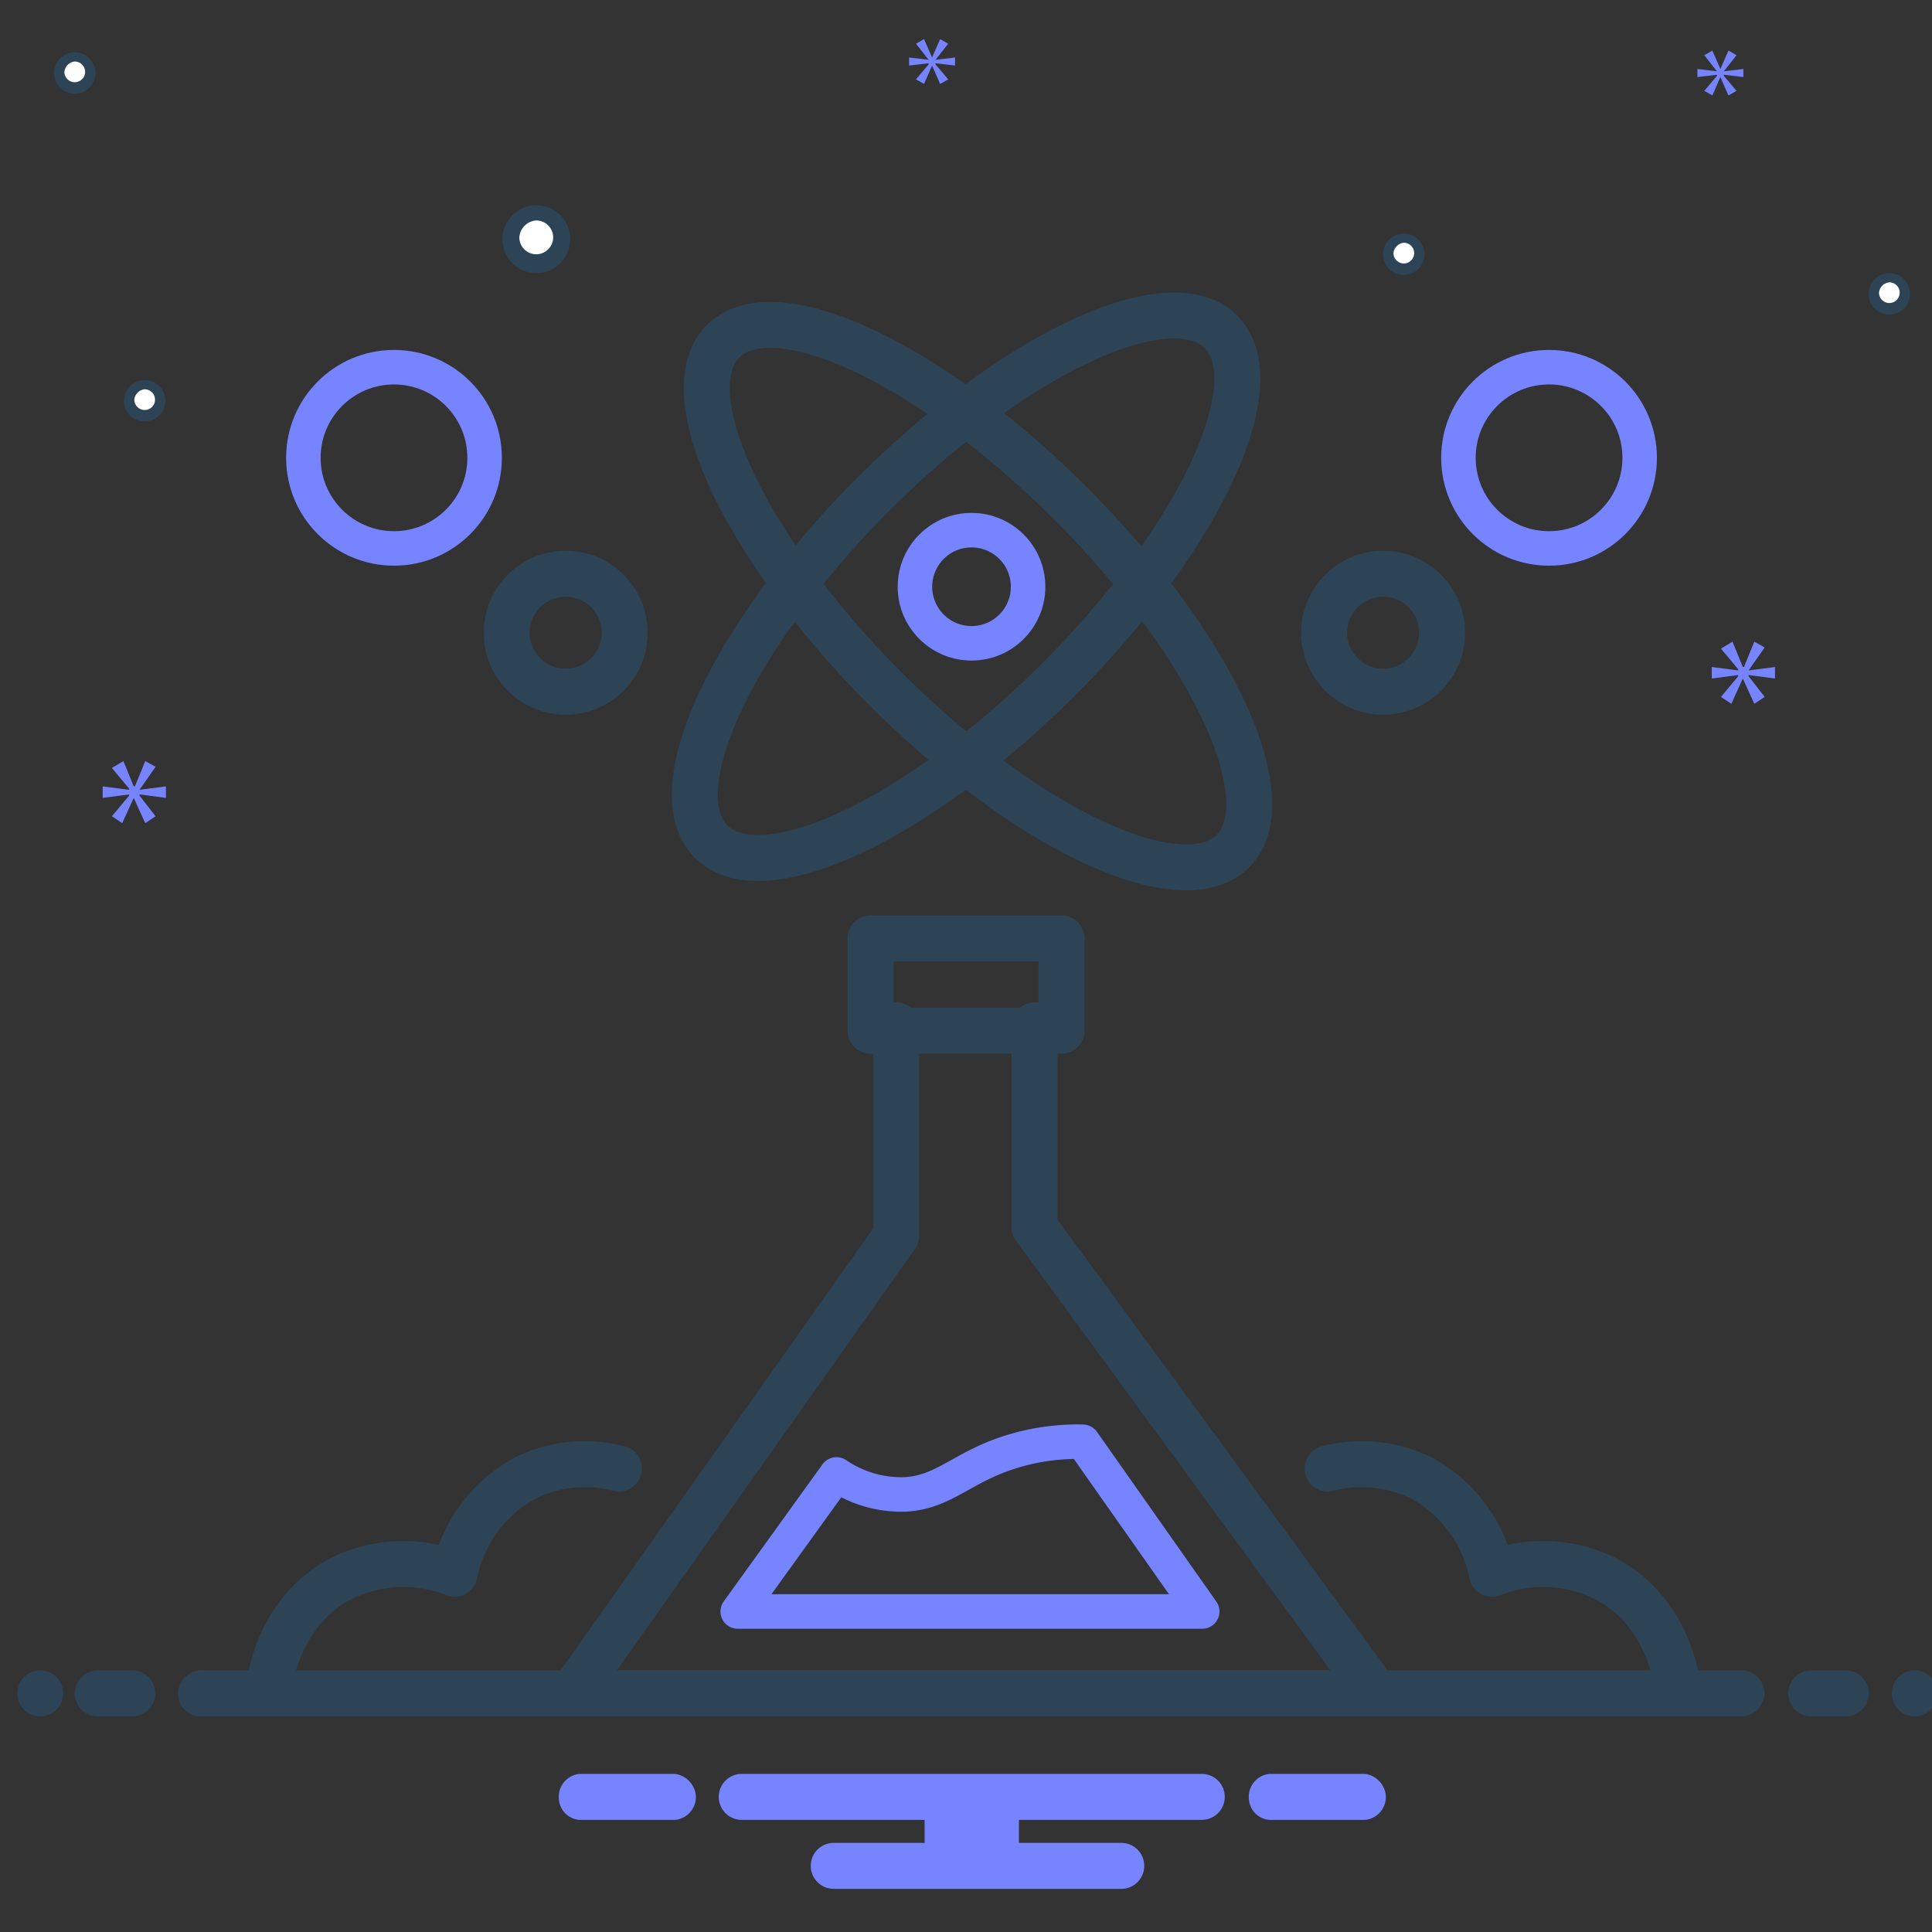 <svg id="Layer_1" data-name="Layer 1" xmlns="http://www.w3.org/2000/svg" viewBox="0 0 168 168"><rect x="0" y="0" width="168" height="168" fill="#333333" stroke="none"/><defs><style>.cls-1{fill:#2d4356;}.cls-2{fill:#7784ff;}.cls-3,.cls-4{fill:none;stroke-linecap:round;stroke-linejoin:round;}.cls-3{stroke:#7784ff;stroke-width:3px;}.cls-4{stroke:#2d4356;stroke-width:4px;}.cls-5{fill:#fff;}</style></defs><title>Icon</title><g id="Home_Science" data-name="Home Science"><circle class="cls-1" cx="3.5" cy="147.25" r="2"/><path class="cls-2" d="M118.7,154.25h-8.3a2,2,0,0,0-1.8,2.2,1.93,1.93,0,0,0,1.8,1.8h8.3a2,2,0,0,0,1.8-2.2A2.12,2.12,0,0,0,118.7,154.25Zm-60,0H50.4a2,2,0,0,0-1.8,2.2,1.93,1.93,0,0,0,1.8,1.8h8.3a2,2,0,0,0,1.8-2.2A2.12,2.12,0,0,0,58.7,154.25Zm45.8,0h-40a2,2,0,0,0,0,4H80.4v2H72.5a2,2,0,0,0,0,4h25a2,2,0,0,0,0-4H88.6v-2h15.9a2,2,0,0,0,0-4Z"/><path class="cls-1" d="M11.5,145.25h-3a2,2,0,0,0,0,4h3a2,2,0,0,0,0-4Zm149,0h-3a2,2,0,0,0,0,4h3a2,2,0,0,0,0-4Z"/><circle class="cls-1" cx="166.5" cy="147.25" r="2"/><path class="cls-1" d="M151.2,145.25H17.8a2.1,2.1,0,0,0-2.3,1.7,2,2,0,0,0,1.7,2.3H151.1a2.1,2.1,0,0,0,2.3-1.7,2,2,0,0,0-1.7-2.3Z"/><circle class="cls-3" cx="134.7" cy="39.81" r="7.88"/><circle class="cls-3" cx="34.26" cy="39.81" r="7.88"/><circle class="cls-3" cx="84.48" cy="51.02" r="4.92"/><circle class="cls-4" cx="120.27" cy="55.02" r="5.13"/><circle class="cls-4" cx="49.19" cy="55.02" r="5.13"/><path class="cls-1" d="M12.58,36.65a1.8,1.8,0,1,0-1.8-1.8A1.79,1.79,0,0,0,12.58,36.65Z"/><path class="cls-5" d="M12.58,33.85a.9.9,0,1,1-.9.9A1,1,0,0,1,12.58,33.85Z"/><path class="cls-1" d="M164.29,27.35a1.8,1.8,0,1,0-1.8-1.8A1.79,1.79,0,0,0,164.29,27.35Z"/><path class="cls-5" d="M164.29,24.55a.9.9,0,1,1-.9.9A1,1,0,0,1,164.29,24.55Z"/><path class="cls-1" d="M122.07,23.91a1.8,1.8,0,1,0-1.8-1.8A1.79,1.79,0,0,0,122.07,23.91Z"/><path class="cls-5" d="M122.07,21.11a.9.9,0,1,1-.9.9A1,1,0,0,1,122.07,21.11Z"/><path class="cls-1" d="M6.5,8.15a1.8,1.8,0,1,0-1.8-1.8A1.79,1.79,0,0,0,6.5,8.15Z"/><path class="cls-5" d="M6.5,5.35a.9.9,0,1,1-.9.9A1,1,0,0,1,6.5,5.35Z"/><path class="cls-1" d="M46.63,23.75a2.95,2.95,0,1,0-2.94-2.94A2.93,2.93,0,0,0,46.63,23.75Z"/><path class="cls-5" d="M46.63,19.17a1.47,1.47,0,1,1-1.47,1.47A1.58,1.58,0,0,1,46.63,19.17Z"/><polygon class="cls-2" points="80.75 5.6 79.65 6.9 80.35 7.3 81.05 5.7 81.05 5.7 81.75 7.3 82.45 6.9 81.35 5.6 81.35 5.5 83.05 5.7 83.05 5 81.35 5.2 81.35 5.2 82.45 3.8 81.75 3.4 81.05 5 81.05 5 80.35 3.4 79.65 3.8 80.75 5.2 80.75 5.2 79.05 5 79.05 5.7 80.75 5.5 80.75 5.6"/><polygon class="cls-2" points="149.3 6.6 148.2 7.9 148.9 8.3 149.6 6.7 149.6 6.7 150.3 8.3 151 7.9 149.9 6.6 149.9 6.5 151.6 6.7 151.6 6 149.9 6.2 149.9 6.2 151 4.8 150.3 4.4 149.6 6 149.6 6 148.9 4.4 148.2 4.8 149.3 6.2 149.3 6.2 147.6 6 147.6 6.7 149.3 6.5 149.3 6.6"/><polygon class="cls-2" points="11.23 69.18 9.73 70.98 10.63 71.58 11.63 69.38 11.63 69.38 12.63 71.58 13.53 70.98 12.13 69.18 12.13 69.08 14.43 69.38 14.43 68.38 12.13 68.68 12.13 68.68 13.53 66.68 12.63 66.18 11.73 68.38 11.63 68.38 10.73 66.18 9.73 66.78 11.23 68.58 11.23 68.68 8.93 68.38 8.93 69.38 11.23 69.08 11.23 69.18"/><polygon class="cls-2" points="151.15 58.8 149.65 60.6 150.55 61.2 151.55 59 151.55 59 152.55 61.2 153.45 60.6 152.05 58.8 152.05 58.7 154.35 59 154.35 58 152.05 58.3 152.05 58.3 153.45 56.3 152.55 55.8 151.65 58 151.55 58 150.65 55.8 149.65 56.4 151.15 58.2 151.15 58.3 148.85 58 148.85 59 151.15 58.7 151.15 58.8"/><ellipse class="cls-4" cx="85.05" cy="51.84" rx="11.39" ry="31.35" transform="translate(-11.75 75.32) rotate(-45)"/><ellipse class="cls-4" cx="84" cy="51.02" rx="31.35" ry="11.39" transform="translate(-11.47 74.34) rotate(-45)"/><rect class="cls-4" x="75.7" y="81.6" width="16.61" height="8.02"/><polyline class="cls-4" points="77.93 89.15 77.93 107.45 49.78 147.25 119.64 147.25 89.96 106.7 89.96 89.15"/><path class="cls-3" d="M72.74,128.21l-8.59,11.92h40.39L94.16,125.37a19.45,19.45,0,0,0-5.76.73c-4.64,1.31-6.18,3.67-9.72,3.85A10,10,0,0,1,72.74,128.21Z"/><path class="cls-4" d="M53.82,127.7a11.76,11.76,0,0,0-8.1.8,12.22,12.22,0,0,0-6.19,8.35,12.17,12.17,0,0,0-9.77.37c-5.46,2.79-6.25,8.74-6.31,9.22"/><path class="cls-4" d="M115.45,127.7a11.79,11.79,0,0,1,8.11.8,12.23,12.23,0,0,1,6.18,8.35,12.17,12.17,0,0,1,9.77.37c5.46,2.79,6.25,8.74,6.31,9.22"/></g></svg>